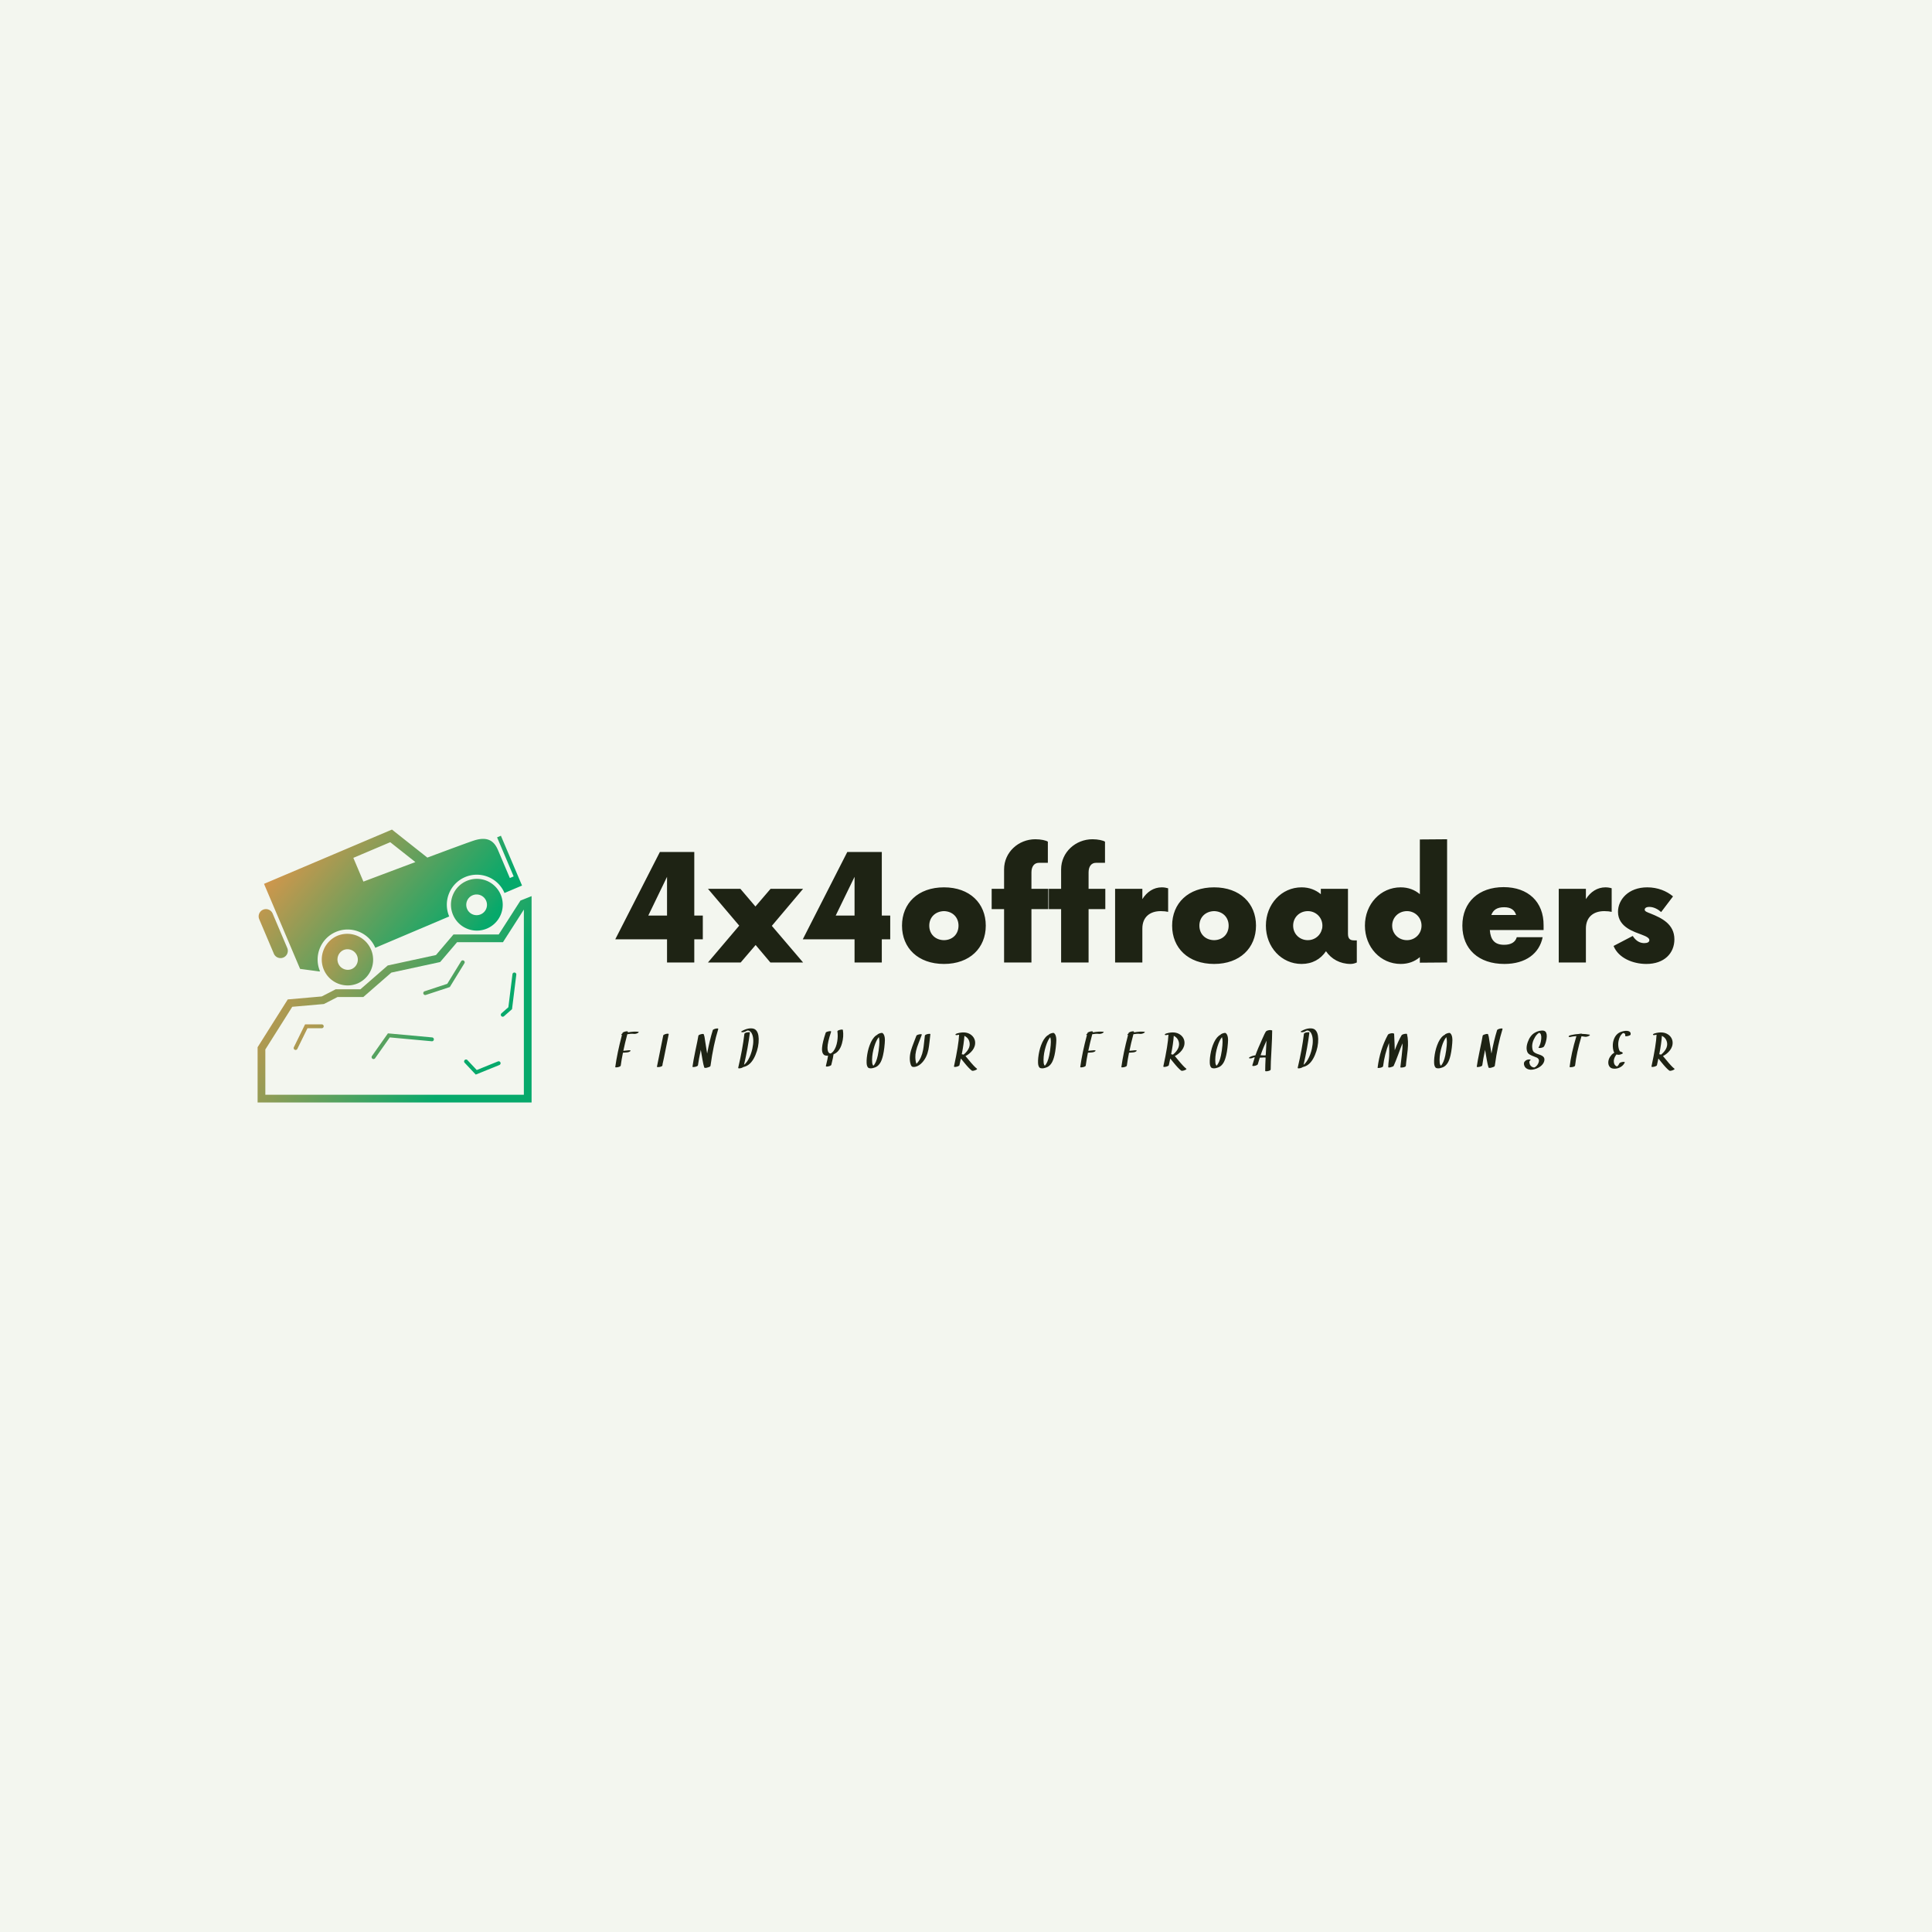 <svg data-v-fde0c5aa="" xmlns="http://www.w3.org/2000/svg" viewBox="0 0 300 300" class="iconLeftSlogan"><!----><defs data-v-fde0c5aa=""><!----></defs><rect data-v-fde0c5aa="" fill="#F3F6EF" x="0" y="0" width="300px" height="300px" class="logo-background-square"></rect><defs data-v-fde0c5aa=""><!----></defs><g data-v-fde0c5aa="" id="6176b0e2-652f-46eb-add8-1d15cc2baa40" fill="#1E2314" transform="matrix(1.634,0,0,1.634,95.341,128.864)"><path d="M8.44 8.14L7.63 8.14L7.63 2.10L4.36 2.10L0.12 10.40L5.04 10.40L5.04 12.60L7.63 12.60L7.63 10.40L8.44 10.40ZM3.26 8.14L5.04 4.46L5.04 8.14ZM17.97 5.60L14.88 5.60L13.44 7.28L12.01 5.60L8.93 5.60L11.90 9.10L8.93 12.60L12.04 12.60L13.46 10.94L14.86 12.60L17.97 12.60L15.00 9.12ZM26.25 8.14L25.45 8.14L25.45 2.10L22.17 2.10L17.94 10.40L22.86 10.40L22.86 12.60L25.45 12.60L25.45 10.40L26.25 10.40ZM21.07 8.14L22.86 4.46L22.86 8.14ZM31.36 12.74C33.81 12.74 35.33 11.22 35.33 9.10C35.33 6.98 33.81 5.46 31.36 5.46C28.89 5.46 27.37 6.98 27.37 9.10C27.37 11.22 28.89 12.74 31.36 12.74ZM31.36 10.48C30.54 10.47 29.96 9.91 29.96 9.10C29.96 8.30 30.54 7.74 31.36 7.72C32.17 7.74 32.74 8.30 32.74 9.10C32.74 9.91 32.17 10.47 31.36 10.48ZM41.27 5.60L39.67 5.60L39.67 4.04C39.67 3.48 39.94 3.13 40.37 3.13L41.23 3.13L41.23 1.12C41.06 1.00 40.57 0.89 40.04 0.89C38.43 0.89 37.07 2.13 37.07 3.75L37.07 5.60L35.89 5.60L35.89 7.53L37.07 7.53L37.07 12.60L39.67 12.60L39.67 7.53L41.27 7.53ZM46.69 5.60L45.10 5.60L45.10 4.04C45.10 3.48 45.36 3.13 45.80 3.13L46.66 3.13L46.66 1.12C46.48 1.00 45.99 0.89 45.47 0.89C43.86 0.89 42.49 2.13 42.49 3.75L42.49 5.60L41.32 5.60L41.32 7.53L42.49 7.53L42.49 12.60L45.10 12.60L45.10 7.53L46.69 7.53ZM52.06 5.46C51.29 5.46 50.65 5.88 50.21 6.58L50.21 5.60L47.62 5.60L47.62 12.60L50.21 12.60L50.21 9.38C50.21 8.28 50.93 7.72 51.96 7.72C52.24 7.72 52.48 7.75 52.66 7.79L52.66 5.55C52.50 5.50 52.27 5.46 52.06 5.46ZM57.03 12.74C59.48 12.74 61.01 11.22 61.01 9.10C61.01 6.98 59.48 5.46 57.03 5.46C54.56 5.46 53.04 6.98 53.04 9.10C53.04 11.22 54.56 12.74 57.03 12.74ZM57.03 10.48C56.21 10.47 55.63 9.91 55.63 9.10C55.63 8.30 56.21 7.74 57.03 7.72C57.84 7.74 58.41 8.30 58.41 9.10C58.41 9.91 57.84 10.47 57.03 10.48ZM70.35 10.50C70.07 10.50 69.75 10.45 69.75 9.89L69.75 5.60L67.17 5.60L67.17 6.11C66.69 5.71 66.08 5.46 65.34 5.46C63.44 5.46 61.95 7.05 61.95 9.10C61.95 11.15 63.44 12.74 65.34 12.74C66.36 12.74 67.15 12.29 67.66 11.53C68.16 12.27 69.00 12.74 70 12.74C70.23 12.74 70.44 12.67 70.59 12.60L70.59 10.50ZM65.94 10.48C65.15 10.48 64.54 9.89 64.54 9.10C64.54 8.31 65.15 7.72 65.94 7.72C66.69 7.72 67.32 8.31 67.32 9.10C67.32 9.22 67.31 9.35 67.27 9.45L67.20 9.66C66.99 10.15 66.50 10.48 65.94 10.48ZM76.58 0.91L76.58 6.11C76.11 5.71 75.50 5.46 74.76 5.46C72.85 5.46 71.36 7.05 71.36 9.10C71.36 11.15 72.85 12.74 74.76 12.74C75.50 12.74 76.11 12.50 76.58 12.09L76.58 12.62L79.17 12.60L79.17 0.89ZM75.36 10.48C74.57 10.48 73.95 9.89 73.95 9.10C73.95 8.31 74.57 7.72 75.36 7.72C76.11 7.72 76.74 8.31 76.74 9.10C76.74 9.89 76.11 10.48 75.36 10.48ZM84.54 5.44C82.20 5.44 80.62 6.84 80.62 9.10C80.62 11.34 82.18 12.74 84.61 12.74C86.66 12.74 87.94 11.73 88.25 10.20L85.79 10.20C85.66 10.66 85.26 10.92 84.59 10.92C83.67 10.92 83.30 10.43 83.23 9.52L88.34 9.52L88.34 9.08C88.36 6.84 86.87 5.44 84.54 5.44ZM84.59 7.35C85.23 7.35 85.58 7.61 85.73 8.09L83.37 8.09C83.55 7.61 83.91 7.35 84.59 7.35ZM94.22 5.46C93.45 5.46 92.80 5.88 92.36 6.58L92.36 5.60L89.78 5.60L89.78 12.60L92.36 12.60L92.36 9.38C92.36 8.28 93.08 7.72 94.11 7.72C94.39 7.72 94.64 7.75 94.81 7.79L94.81 5.55C94.66 5.50 94.43 5.46 94.22 5.46ZM98.11 12.74C99.80 12.74 100.77 11.73 100.77 10.40C100.77 8.94 99.54 8.37 98.53 7.96C98.14 7.81 97.95 7.74 97.95 7.58C97.95 7.46 98.05 7.32 98.39 7.32C98.84 7.32 99.26 7.58 99.51 7.81L100.64 6.32C100.03 5.81 99.19 5.46 98.19 5.46C96.41 5.46 95.41 6.62 95.41 7.79C95.41 9.28 97.04 9.71 97.67 9.96C98.25 10.17 98.39 10.33 98.39 10.48C98.39 10.66 98.21 10.76 97.91 10.76C97.65 10.76 97.20 10.69 96.81 10.08L94.99 11.03C95.45 12.18 96.83 12.74 98.11 12.74Z"></path></g><defs data-v-fde0c5aa=""><linearGradient data-v-fde0c5aa="" gradientTransform="rotate(25)" id="6b503a57-d276-4c13-b5f4-2d147befeed3" x1="0%" y1="0%" x2="100%" y2="0%"><stop data-v-fde0c5aa="" offset="0%" stop-color="#FD9245" stop-opacity="1"></stop><stop data-v-fde0c5aa="" offset="100%" stop-color="#06A96B" stop-opacity="1"></stop></linearGradient></defs><g data-v-fde0c5aa="" id="78b2d991-69a1-4508-a02d-4af1a7bb7a0f" stroke="none" fill="url(#6b503a57-d276-4c13-b5f4-2d147befeed3)" transform="matrix(0.473,0,0,0.473,36.816,126.382)"><path d="M27.042 51.733l.177-.075c-2.122-5.003.22-10.801 5.226-12.922 5.002-2.124 10.801.221 12.922 5.224l1.198-.508 23.07-9.786c-2.123-5.003.221-10.801 5.227-12.924 5.002-2.121 10.801.223 12.922 5.227l4.508-1.914 1.102-.467.15-.063-6.939-16.353-1.252.532 5.439 12.819-1.252.531c-1.096-2.58-3.092-7.287-3.885-9.156-1.117-2.635-3.029-4.701-7.848-3.174-1.455.461-7.555 2.711-15.348 5.621L50.836 5.146l-17.392 7.377L8.837 22.961l11.842 27.917 6.363.855zM50.277 9.291l8.248 6.526c-5.438 2.035-11.4 4.278-17.057 6.41l-3.307-7.797 12.116-5.139zM12.039 45.824a2.392 2.392 0 1 0 4.403-1.867L11.67 32.712a2.39 2.39 0 1 0-4.401 1.868l4.77 11.244z"></path><path d="M32.975 39.986a8.499 8.499 0 0 0-4.504 11.143c1.832 4.321 6.82 6.336 11.141 4.505a8.5 8.5 0 0 0-6.637-15.648zm4.646 10.953a3.4 3.4 0 0 1-2.655-6.259 3.4 3.4 0 0 1 2.655 6.259zM75.391 21.994c-4.32 1.834-6.338 6.821-4.504 11.141a8.497 8.497 0 1 0 15.645-6.636 8.498 8.498 0 0 0-11.141-4.505zm4.646 10.952a3.4 3.4 0 1 1-2.655-6.258 3.4 3.4 0 0 1 2.655 6.258z"></path><path d="M93.031 28.439l-7.146 11.146H71.031l-5.744 6.748-15.835 3.427-8.968 7.819h-8.127l-4.563 2.348-11.163.979-9.899 15.695v18.134h89.945V26.996l-3.646 1.443zm1.108 63.756H9.271V77.334l8.836-14.008 9.909-.87.496-.045.443-.229 4.017-2.065H41.436l.717-.624 8.476-7.391 15.194-3.286.84-.184.559-.652 4.982-5.855h15.071l.748-1.168 6.117-9.543v60.781z"></path><path d="M27.794 69.092h-5.479l-3.677 7.491a.634.634 0 0 0 1.139.559l3.329-6.78h4.688a.635.635 0 1 0 0-1.27zM74.414 48.171a.632.632 0 0 0-.873.208l-4.549 7.4-7.432 2.447a.638.638 0 0 0-.406.803.641.641 0 0 0 .804.405l7.871-2.593 4.793-7.797a.633.633 0 0 0-.208-.873zM64.021 73.375l-14.505-1.331-5.242 7.437a.632.632 0 0 0 .154.883c.11.08.238.117.364.117a.64.64 0 0 0 .52-.269l4.819-6.837 13.775 1.265a.63.63 0 0 0 .689-.572.637.637 0 0 0-.574-.693zM85.627 81.259l-6.951 2.821-3.055-3.251a.633.633 0 1 0-.923.868l3.648 3.885 7.758-3.146a.638.638 0 0 0 .348-.829.633.633 0 0 0-.825-.348zM86.732 66.365a.633.633 0 0 0 .895.054L90.26 64.1l1.398-11.312a.63.63 0 0 0-.551-.707.627.627 0 0 0-.709.551l-1.34 10.836-2.27 2a.64.64 0 0 0-.056.897z"></path></g><defs data-v-fde0c5aa=""><!----></defs><g data-v-fde0c5aa="" id="0dcc8419-f0e5-4ba7-a848-7a6525e0d98f" fill="#1E2314" transform="matrix(0.583,0,0,0.583,95.968,159.287)"><path d="M5.38 1.59L5.38 1.59Q4.28 1.45 2.60 1.75L2.60 1.75L2.60 1.75Q2.60 1.74 2.61 1.70L2.61 1.70L2.61 1.70Q2.63 1.66 2.63 1.64L2.63 1.64L2.63 1.64Q2.69 1.39 2.04 1.50L2.04 1.50L2.04 1.50Q1.74 1.56 1.49 1.67L1.49 1.67L1.49 1.67Q1.22 1.80 1.19 1.90L1.19 1.90L1.19 1.90Q1.20 1.88 1.14 2.08L1.14 2.08L1.14 2.08Q0.95 2.18 0.89 2.30L0.89 2.30L0.89 2.30Q0.82 2.43 1.04 2.45L1.04 2.45L1.04 2.45Q-0.23 7.25-0.74 10.98L-0.74 10.98L-0.74 10.98Q-0.75 11.10-0.37 11.07L-0.37 11.07L-0.37 11.07Q-0.12 11.05 0.05 11.00L0.05 11.00L0.05 11.00Q0.69 10.83 0.72 10.59L0.72 10.59L0.72 10.59Q0.94 8.95 1.31 7.16L1.31 7.16L1.31 7.16Q1.24 7.17 2.30 7.09L2.30 7.09L2.30 7.09Q2.94 7.05 3.27 6.75L3.27 6.75L3.27 6.75Q3.43 6.60 3.24 6.54L3.24 6.54L3.24 6.54Q3.11 6.50 2.93 6.51L2.93 6.51L2.93 6.51Q1.80 6.60 1.41 6.66L1.41 6.66L1.41 6.66Q1.83 4.65 2.47 2.24L2.47 2.24L2.47 2.24Q3.49 2.06 4.18 2.15L4.18 2.15L4.18 2.15Q4.66 2.21 5.20 1.96L5.20 1.96L5.20 1.96Q5.34 1.89 5.45 1.78L5.45 1.78L5.45 1.78Q5.60 1.62 5.38 1.59L5.38 1.59ZM12.05 2.53L12.05 2.53Q11.81 3.62 11.19 6.79L11.19 6.79L11.19 6.79Q10.95 8.03 10.76 8.93L10.76 8.93L10.76 8.93Q10.37 10.78 10.36 10.91L10.36 10.91L10.36 10.91Q10.36 10.99 10.59 11.00L10.59 11.00L10.59 11.00Q10.81 11.01 11.09 10.96L11.09 10.96L11.09 10.96Q11.82 10.81 11.83 10.52L11.83 10.52L11.83 10.52Q11.83 10.23 11.99 9.62L11.99 9.62L11.99 9.62Q12.07 9.32 12.22 8.57L12.22 8.57L12.22 8.57Q12.39 7.77 12.65 6.44L12.65 6.44L12.65 6.44Q13.25 3.36 13.49 2.27L13.49 2.27L13.49 2.27Q13.55 2.02 12.91 2.13L12.91 2.13L12.91 2.13Q12.61 2.19 12.35 2.31L12.35 2.31L12.35 2.31Q12.07 2.44 12.05 2.53L12.05 2.53ZM26.11 0.74L26.11 0.74Q25.80 0.79 25.55 0.91L25.55 0.91L25.55 0.91Q25.27 1.04 25.25 1.13L25.25 1.13L25.25 1.13Q24.36 3.96 23.74 7.39L23.74 7.39L23.74 7.39Q23.66 6.88 23.54 6.21L23.54 6.21L23.54 6.21Q23.25 4.44 23.20 4.05L23.20 4.05L23.20 4.05Q23.05 2.77 22.86 2.37L22.86 2.37L22.86 2.37Q22.86 2.37 22.85 2.35L22.85 2.35L22.85 2.34L22.85 2.34Q22.85 2.34 22.85 2.33L22.85 2.33L22.85 2.33Q22.89 2.08 22.26 2.20L22.26 2.20L22.26 2.20Q21.96 2.26 21.71 2.37L21.71 2.37L21.71 2.37Q21.42 2.51 21.41 2.60L21.41 2.60L21.41 2.60Q21.23 3.71 20.58 6.73L20.58 6.73L20.58 6.73Q20.04 9.34 19.83 10.89L19.83 10.89L19.83 10.89Q19.82 11.01 20.20 10.98L20.20 10.98L20.20 10.98Q20.45 10.96 20.62 10.91L20.62 10.91L20.62 10.91Q21.27 10.74 21.29 10.50L21.29 10.50L21.29 10.50Q21.49 8.97 22.05 6.38L22.05 6.38L22.05 6.38Q22.07 6.54 22.08 6.61L22.08 6.61L22.08 6.61Q22.30 7.90 22.48 8.95L22.48 8.95L22.48 8.95Q22.74 10.45 22.96 11.09L22.96 11.09L22.96 11.09Q23.02 11.24 23.36 11.21L23.36 11.21L23.36 11.21Q23.67 11.18 24.01 11.05L24.01 11.05L24.01 11.05Q24.60 10.89 24.63 10.65L24.63 10.65L24.63 10.65Q25.40 5.00 26.69 0.87L26.69 0.87L26.69 0.87Q26.77 0.62 26.11 0.74L26.11 0.74ZM37.47 3.48L37.47 3.48Q37.43 1.70 36.58 1.01L36.58 1.01L36.58 1.01Q36.11 0.64 35.22 0.68L35.22 0.68L35.22 0.68Q34.22 0.72 32.97 1.40L32.97 1.40L32.97 1.40Q32.79 1.50 32.82 1.60L32.82 1.60L32.82 1.60Q32.85 1.70 33.05 1.71L33.05 1.71L33.05 1.71Q33.55 1.72 34.08 1.44L34.08 1.44L34.08 1.44Q34.10 1.43 34.12 1.42L34.12 1.42L34.12 1.42Q34.16 1.39 34.24 1.35L34.24 1.35L34.24 1.35Q34.28 1.34 34.36 1.31L34.36 1.31L34.36 1.31Q34.38 1.29 34.49 1.26L34.49 1.26L34.50 1.26L34.50 1.26Q34.51 1.25 34.51 1.26L34.51 1.26L34.51 1.26Q34.51 1.25 34.54 1.25L34.54 1.25L34.54 1.25Q34.57 1.25 34.61 1.26L34.61 1.26L34.61 1.26Q34.62 1.26 34.64 1.26L34.64 1.26L34.64 1.26Q34.69 1.26 34.69 1.26L34.69 1.26L34.69 1.26Q34.77 1.28 34.87 1.31L34.87 1.31L34.87 1.31Q34.88 1.31 34.88 1.31L34.88 1.31L34.88 1.31Q34.88 1.31 34.88 1.31L34.88 1.31L34.88 1.31Q34.91 1.33 34.96 1.35L34.96 1.35L34.96 1.35Q35.01 1.37 35.10 1.43L35.10 1.43L35.10 1.43Q35.23 1.51 35.36 1.65L35.36 1.65L35.36 1.65Q35.55 1.85 35.71 2.23L35.71 2.23L35.71 2.23Q36.31 3.66 35.77 6.11L35.77 6.11L35.77 6.11Q35.42 7.70 34.71 8.97L34.71 8.97L34.71 8.97Q34.36 9.60 33.95 10.03L33.95 10.03L33.95 10.03Q33.78 10.22 33.56 10.39L33.56 10.39L33.56 10.39Q34.65 5.68 35.12 1.78L35.12 1.78L35.12 1.78Q35.12 1.71 34.90 1.70L34.90 1.70L34.90 1.70Q34.69 1.69 34.41 1.74L34.41 1.74L34.41 1.74Q33.69 1.87 33.65 2.17L33.65 2.17L33.65 2.17Q33.18 6.19 32.01 11.16L32.01 11.16L32.01 11.16Q31.94 11.42 32.59 11.30L32.59 11.30L32.59 11.30Q32.89 11.25 33.14 11.12L33.14 11.12L33.14 11.12Q33.34 11.03 33.40 10.97L33.40 10.97L33.40 10.97Q33.67 10.93 34.05 10.77L34.05 10.77L34.05 10.77Q35.62 10.12 36.60 7.78L36.60 7.78L36.60 7.78Q37.51 5.63 37.47 3.48L37.47 3.48ZM59.89 1.12L59.89 1.12Q59.86 0.90 59.12 1.07L59.12 1.07L59.12 1.07Q58.39 1.25 58.43 1.51L58.43 1.51L58.43 1.51Q58.61 2.73 58.39 4.12L58.39 4.12L58.39 4.12Q58.12 5.76 57.37 6.75L57.37 6.75L57.37 6.75Q57.22 6.95 56.96 7.16L56.96 7.16L56.96 7.16Q56.90 7.23 56.79 7.29L56.79 7.29L56.79 7.29Q56.79 7.29 56.71 7.34L56.71 7.34L56.70 7.34L56.70 7.34Q56.70 7.34 56.70 7.34L56.70 7.34L56.70 7.34Q56.63 7.36 56.56 7.38L56.56 7.38L56.55 7.37L56.55 7.37Q56.55 7.37 56.54 7.37L56.54 7.37L56.54 7.37Q56.51 7.36 56.44 7.35L56.44 7.35L56.44 7.35Q56.43 7.35 56.40 7.33L56.40 7.33L56.40 7.33Q56.40 7.33 56.38 7.33L56.38 7.33L56.38 7.33Q55.78 7.06 55.79 5.83L55.79 5.83L55.79 5.83Q55.79 4.47 56.75 1.59L56.75 1.59L56.75 1.59Q56.83 1.34 56.16 1.46L56.16 1.46L56.16 1.46Q55.39 1.60 55.31 1.85L55.31 1.85L55.31 1.85Q54.44 4.44 54.34 5.87L54.34 5.87L54.34 5.87Q54.24 7.12 54.76 7.65L54.76 7.65L54.76 7.65Q55.03 7.94 55.64 7.96L55.64 7.96L55.64 7.96Q55.78 7.97 55.94 7.96L55.94 7.96L55.94 7.96Q55.88 8.59 55.36 10.68L55.36 10.68L55.36 10.68Q55.30 10.94 55.94 10.82L55.94 10.82L55.94 10.82Q56.25 10.77 56.50 10.65L56.50 10.65L56.50 10.65Q56.78 10.52 56.80 10.42L56.80 10.42L56.80 10.42Q57.34 8.28 57.40 7.59L57.40 7.59L57.40 7.59Q57.44 7.57 57.45 7.57L57.45 7.57L57.45 7.57Q59.04 6.90 59.65 4.67L59.65 4.67L59.65 4.67Q60.16 2.84 59.89 1.12L59.89 1.12ZM69.57 5.20L69.57 5.20Q69.45 6.64 69.18 7.92L69.18 7.92L69.18 7.92Q68.77 9.88 68.00 10.64L68.00 10.64L68.00 10.64Q67.91 10.55 67.83 10.38L67.83 10.38L67.83 10.38Q67.65 9.97 67.66 9.03L67.66 9.03L67.66 9.03Q67.69 7.34 68.26 5.48L68.26 5.48L68.26 5.48Q68.76 3.85 69.46 3.01L69.46 3.01L69.46 3.01Q69.54 3.25 69.58 3.62L69.58 3.62L69.58 3.62Q69.65 4.21 69.57 5.20L69.57 5.20ZM70.50 1.96L70.50 1.96Q70.29 1.79 69.56 2.05L69.56 2.05L69.56 2.05Q69.06 2.24 69.08 2.39L69.08 2.39L69.08 2.39Q68.82 2.48 68.65 2.63L68.65 2.63L68.65 2.63Q67.66 3.40 67.00 5.22L67.00 5.22L67.00 5.22Q66.45 6.70 66.26 8.50L66.26 8.50L66.26 8.50Q66.18 9.28 66.21 9.92L66.21 9.92L66.21 9.92Q66.25 10.77 66.61 11.13L66.61 11.13L66.61 11.13Q66.79 11.31 67.22 11.33L67.22 11.33L67.22 11.33Q67.76 11.36 68.59 11.02L68.59 11.02L68.59 11.02Q69.28 10.74 69.79 9.94L69.79 9.94L69.79 9.94Q70.27 9.21 70.58 7.85L70.58 7.85L70.58 7.85Q70.79 6.94 70.92 5.84L70.92 5.84L70.92 5.84Q71.08 4.44 71.08 3.78L71.08 3.78L71.08 3.78Q71.07 2.45 70.50 1.96L70.50 1.96ZM82.39 2.21L82.39 2.21Q81.76 2.38 81.72 2.63L81.72 2.63L81.72 2.63Q81.67 3.01 81.51 4.51L81.51 4.51L81.51 4.51Q81.39 5.69 81.25 6.41L81.25 6.41L81.25 6.41Q80.85 8.57 79.75 9.83L79.75 9.83L79.75 9.83Q79.60 10.00 79.49 10.12L79.49 10.12L79.49 10.12Q79.23 9.61 79.19 8.40L79.19 8.40L79.19 8.40Q79.13 6.90 80.06 4.58L80.06 4.58L80.06 4.58Q80.74 2.88 80.90 2.40L80.90 2.40L80.90 2.40Q80.99 2.15 80.32 2.26L80.32 2.26L80.32 2.26Q79.55 2.41 79.46 2.66L79.46 2.66L79.46 2.66Q79.30 3.12 78.74 4.53L78.74 4.53L78.74 4.53Q78.28 5.71 78.07 6.43L78.07 6.43L78.07 6.43Q77.40 8.66 77.97 10.36L77.97 10.36L77.97 10.36Q78.07 10.68 78.27 10.83L78.27 10.83L78.27 10.83Q78.50 11.03 79.15 10.92L79.15 10.92L79.15 10.92Q80.16 10.73 81.07 9.71L81.07 9.71L81.07 9.71Q82.24 8.41 82.67 6.34L82.67 6.34L82.67 6.34Q82.82 5.55 82.96 4.29L82.96 4.29L82.96 4.29Q83.14 2.58 83.19 2.24L83.19 2.24L83.19 2.24Q83.20 2.11 82.82 2.14L82.82 2.14L82.82 2.14Q82.56 2.16 82.39 2.21L82.39 2.21ZM93.63 5.31L93.63 5.31Q93.47 6.24 92.58 7.18L92.58 7.18L92.58 7.18Q92.39 7.38 92.15 7.58L92.15 7.58L92.15 7.58Q92.09 7.63 92.03 7.68L92.03 7.68L92.03 7.68Q91.81 7.59 91.55 7.58L91.55 7.58L91.55 7.58Q92.11 4.74 92.26 2.66L92.26 2.66L92.26 2.66Q92.52 2.80 92.76 2.99L92.76 2.99L92.76 2.99Q93.28 3.39 93.51 4.03L93.51 4.03L93.51 4.03Q93.73 4.65 93.63 5.31L93.63 5.31ZM90.65 2.40L90.65 2.40Q90.65 2.40 90.67 2.39L90.67 2.39L90.67 2.39Q90.66 2.40 90.65 2.40L90.65 2.40ZM95.59 11.42L95.59 11.42Q94.86 10.88 93.32 8.99L93.32 8.99L93.32 8.99Q92.65 8.17 92.54 8.05L92.54 8.05L92.54 8.05Q93.00 7.84 93.43 7.50L93.43 7.50L93.43 7.50Q94.63 6.56 94.99 5.41L94.99 5.41L94.99 5.41Q95.23 4.60 95.03 3.84L95.03 3.84L95.03 3.84Q94.81 3.07 94.19 2.53L94.19 2.53L94.19 2.53Q92.95 1.46 90.88 1.88L90.88 1.88L90.88 1.88Q90.75 1.91 90.55 1.96L90.55 1.96L90.55 1.96Q89.81 2.14 89.87 2.37L89.87 2.37L89.87 2.37Q89.93 2.58 90.64 2.40L90.64 2.40L90.64 2.40Q90.71 2.39 90.76 2.38L90.76 2.38L90.76 2.38Q90.80 2.37 90.84 2.37L90.84 2.37L90.84 2.37Q90.72 5.11 89.48 10.79L89.48 10.79L89.48 10.79Q89.43 11.04 90.06 10.92L90.06 10.92L90.06 10.92Q90.37 10.87 90.62 10.75L90.62 10.75L90.62 10.75Q90.90 10.62 90.92 10.53L90.92 10.53L90.92 10.53Q91.22 9.17 91.31 8.72L91.31 8.72L91.31 8.72Q91.32 8.72 91.32 8.72L91.32 8.72L91.32 8.72Q91.33 8.72 91.33 8.72L91.33 8.72L91.33 8.72Q91.44 8.85 92.12 9.70L92.12 9.70L92.12 9.70Q93.44 11.34 94.21 11.92L94.21 11.92L94.21 11.92Q94.43 12.09 95.15 11.83L95.15 11.83L95.15 11.83Q95.33 11.76 95.48 11.67L95.48 11.67L95.48 11.67Q95.72 11.52 95.59 11.42L95.59 11.42ZM115.23 5.20L115.23 5.20Q115.11 6.64 114.84 7.92L114.84 7.92L114.84 7.92Q114.43 9.88 113.66 10.64L113.66 10.64L113.66 10.64Q113.57 10.55 113.50 10.38L113.50 10.38L113.50 10.38Q113.31 9.97 113.33 9.03L113.33 9.03L113.33 9.03Q113.35 7.34 113.93 5.48L113.93 5.48L113.93 5.48Q114.43 3.85 115.12 3.01L115.12 3.01L115.12 3.01Q115.20 3.25 115.25 3.62L115.25 3.62L115.25 3.62Q115.32 4.21 115.23 5.20L115.23 5.20ZM116.16 1.96L116.16 1.96Q115.96 1.79 115.22 2.05L115.22 2.05L115.22 2.05Q114.72 2.24 114.74 2.39L114.74 2.39L114.74 2.39Q114.49 2.48 114.31 2.63L114.31 2.63L114.31 2.63Q113.33 3.40 112.66 5.22L112.66 5.22L112.66 5.22Q112.12 6.70 111.92 8.50L111.92 8.50L111.92 8.50Q111.84 9.28 111.87 9.92L111.87 9.92L111.87 9.92Q111.91 10.77 112.27 11.13L112.27 11.13L112.27 11.13Q112.46 11.31 112.89 11.33L112.89 11.33L112.89 11.33Q113.43 11.36 114.26 11.02L114.26 11.02L114.26 11.02Q114.94 10.74 115.46 9.94L115.46 9.94L115.46 9.94Q115.93 9.21 116.25 7.85L116.25 7.85L116.25 7.85Q116.46 6.94 116.58 5.84L116.58 5.84L116.58 5.84Q116.74 4.44 116.74 3.78L116.74 3.78L116.74 3.78Q116.73 2.45 116.16 1.96L116.16 1.96ZM129.23 1.59L129.23 1.59Q128.13 1.45 126.44 1.75L126.44 1.75L126.44 1.75Q126.45 1.74 126.46 1.70L126.46 1.70L126.46 1.70Q126.47 1.66 126.47 1.64L126.47 1.64L126.47 1.64Q126.54 1.39 125.89 1.50L125.89 1.50L125.89 1.50Q125.59 1.56 125.34 1.67L125.34 1.67L125.34 1.67Q125.06 1.80 125.04 1.90L125.04 1.90L125.04 1.90Q125.04 1.88 124.99 2.08L124.99 2.08L124.99 2.08Q124.80 2.18 124.74 2.30L124.74 2.30L124.74 2.30Q124.67 2.43 124.89 2.45L124.89 2.45L124.89 2.45Q123.61 7.25 123.11 10.98L123.11 10.98L123.11 10.98Q123.09 11.10 123.48 11.07L123.48 11.07L123.48 11.07Q123.73 11.05 123.90 11.00L123.90 11.00L123.90 11.00Q124.54 10.83 124.57 10.59L124.57 10.59L124.57 10.59Q124.79 8.95 125.15 7.16L125.15 7.16L125.15 7.16Q125.08 7.17 126.14 7.09L126.14 7.09L126.14 7.09Q126.79 7.05 127.12 6.75L127.12 6.75L127.12 6.75Q127.28 6.60 127.09 6.54L127.09 6.54L127.09 6.54Q126.96 6.50 126.78 6.51L126.78 6.51L126.78 6.51Q125.65 6.60 125.25 6.66L125.25 6.66L125.25 6.66Q125.67 4.65 126.31 2.24L126.31 2.24L126.31 2.24Q127.33 2.06 128.02 2.15L128.02 2.15L128.02 2.15Q128.50 2.21 129.04 1.96L129.04 1.96L129.04 1.96Q129.19 1.89 129.29 1.78L129.29 1.78L129.29 1.78Q129.45 1.62 129.23 1.59L129.23 1.59ZM140.18 1.59L140.18 1.59Q139.08 1.45 137.40 1.75L137.40 1.75L137.40 1.75Q137.40 1.74 137.41 1.70L137.41 1.70L137.41 1.70Q137.42 1.66 137.42 1.64L137.42 1.64L137.42 1.64Q137.49 1.39 136.84 1.50L136.84 1.50L136.84 1.50Q136.54 1.56 136.29 1.67L136.29 1.67L136.29 1.67Q136.01 1.80 135.99 1.90L135.99 1.90L135.99 1.90Q135.99 1.88 135.94 2.08L135.94 2.08L135.94 2.08Q135.75 2.18 135.69 2.30L135.69 2.30L135.69 2.30Q135.62 2.43 135.84 2.45L135.84 2.45L135.84 2.45Q134.57 7.25 134.06 10.98L134.06 10.98L134.06 10.98Q134.05 11.10 134.43 11.07L134.43 11.07L134.43 11.07Q134.68 11.05 134.85 11.00L134.85 11.00L134.85 11.00Q135.49 10.83 135.52 10.59L135.52 10.59L135.52 10.59Q135.74 8.95 136.10 7.16L136.10 7.16L136.10 7.16Q136.04 7.17 137.09 7.09L137.09 7.09L137.09 7.09Q137.74 7.05 138.07 6.75L138.07 6.75L138.07 6.75Q138.23 6.60 138.04 6.54L138.04 6.54L138.04 6.54Q137.91 6.50 137.73 6.51L137.73 6.51L137.73 6.51Q136.60 6.60 136.21 6.66L136.21 6.66L136.21 6.66Q136.62 4.65 137.27 2.24L137.27 2.24L137.27 2.24Q138.28 2.06 138.97 2.15L138.97 2.15L138.97 2.15Q139.45 2.21 139.99 1.96L139.99 1.96L139.99 1.96Q140.14 1.89 140.25 1.78L140.25 1.78L140.25 1.78Q140.40 1.62 140.18 1.59L140.18 1.59ZM149.39 5.31L149.39 5.31Q149.24 6.24 148.34 7.18L148.34 7.18L148.34 7.18Q148.15 7.38 147.91 7.58L147.91 7.58L147.91 7.58Q147.85 7.63 147.79 7.68L147.79 7.68L147.79 7.68Q147.57 7.59 147.31 7.58L147.31 7.58L147.31 7.58Q147.88 4.74 148.02 2.66L148.02 2.66L148.02 2.66Q148.29 2.80 148.52 2.99L148.52 2.99L148.52 2.99Q149.04 3.39 149.27 4.03L149.27 4.03L149.27 4.03Q149.50 4.65 149.39 5.31L149.39 5.31ZM146.41 2.40L146.41 2.40Q146.41 2.40 146.43 2.39L146.43 2.39L146.43 2.39Q146.42 2.40 146.41 2.40L146.41 2.40ZM151.35 11.42L151.35 11.42Q150.62 10.88 149.08 8.99L149.08 8.99L149.08 8.99Q148.42 8.17 148.30 8.05L148.30 8.05L148.30 8.05Q148.76 7.84 149.19 7.50L149.19 7.50L149.19 7.50Q150.39 6.56 150.75 5.41L150.75 5.41L150.75 5.41Q150.99 4.60 150.79 3.84L150.79 3.84L150.79 3.84Q150.58 3.07 149.95 2.53L149.95 2.53L149.95 2.53Q148.71 1.46 146.64 1.88L146.64 1.88L146.64 1.88Q146.51 1.91 146.31 1.96L146.31 1.96L146.31 1.96Q145.57 2.14 145.63 2.37L145.63 2.37L145.63 2.37Q145.69 2.58 146.41 2.40L146.41 2.40L146.41 2.40Q146.47 2.39 146.52 2.38L146.52 2.38L146.52 2.38Q146.56 2.37 146.60 2.37L146.60 2.37L146.60 2.37Q146.48 5.11 145.24 10.79L145.24 10.79L145.24 10.79Q145.19 11.04 145.82 10.92L145.82 10.92L145.82 10.92Q146.13 10.87 146.38 10.75L146.38 10.75L146.38 10.75Q146.67 10.62 146.69 10.53L146.69 10.53L146.69 10.53Q146.98 9.17 147.08 8.72L147.08 8.72L147.08 8.72Q147.08 8.72 147.08 8.72L147.08 8.72L147.08 8.72Q147.09 8.72 147.09 8.72L147.09 8.72L147.09 8.72Q147.20 8.85 147.88 9.70L147.88 9.70L147.88 9.70Q149.20 11.34 149.97 11.92L149.97 11.92L149.97 11.92Q150.19 12.09 150.91 11.83L150.91 11.83L150.91 11.83Q151.09 11.76 151.24 11.67L151.24 11.67L151.24 11.67Q151.48 11.52 151.35 11.42L151.35 11.42ZM160.97 5.20L160.97 5.20Q160.85 6.64 160.58 7.92L160.58 7.92L160.58 7.92Q160.17 9.88 159.40 10.64L159.40 10.64L159.40 10.64Q159.31 10.55 159.24 10.38L159.24 10.38L159.24 10.38Q159.05 9.97 159.07 9.03L159.07 9.03L159.07 9.03Q159.09 7.34 159.67 5.48L159.67 5.48L159.67 5.48Q160.17 3.85 160.86 3.01L160.86 3.01L160.86 3.01Q160.94 3.25 160.99 3.62L160.99 3.62L160.99 3.62Q161.05 4.21 160.97 5.20L160.97 5.20ZM161.90 1.96L161.90 1.96Q161.70 1.79 160.96 2.05L160.96 2.05L160.96 2.05Q160.46 2.24 160.48 2.39L160.48 2.39L160.48 2.39Q160.23 2.48 160.05 2.63L160.05 2.63L160.05 2.63Q159.07 3.40 158.40 5.22L158.40 5.22L158.40 5.22Q157.86 6.70 157.66 8.50L157.66 8.50L157.66 8.50Q157.58 9.28 157.61 9.92L157.61 9.92L157.61 9.92Q157.65 10.77 158.01 11.13L158.01 11.13L158.01 11.13Q158.20 11.31 158.63 11.33L158.63 11.33L158.63 11.33Q159.17 11.36 160.00 11.02L160.00 11.02L160.00 11.02Q160.68 10.74 161.20 9.94L161.20 9.94L161.20 9.94Q161.67 9.21 161.98 7.85L161.98 7.85L161.98 7.85Q162.20 6.94 162.32 5.84L162.32 5.84L162.32 5.84Q162.48 4.44 162.48 3.78L162.48 3.78L162.48 3.78Q162.47 2.45 161.90 1.96L161.90 1.96ZM172.14 7.89L172.14 7.89Q172.04 7.90 171.14 7.84L171.14 7.84L171.14 7.84Q171.55 6.63 172.01 5.57L172.01 5.57L172.01 5.57Q172.17 5.18 172.72 3.95L172.72 3.95L172.72 3.95Q172.70 4.61 172.51 7.85L172.51 7.85L172.51 7.85Q172.34 7.87 172.14 7.89L172.14 7.89ZM173.95 1.18L173.95 1.18Q173.77 1.09 173.39 1.16L173.39 1.16L173.39 1.16Q172.74 1.27 172.53 1.55L172.53 1.55L172.53 1.55Q172.33 1.80 171.55 3.58L171.55 3.58L171.55 3.58Q171.42 3.90 171.06 4.70L171.06 4.70L171.06 4.70Q170.74 5.42 170.56 5.83L170.56 5.83L170.56 5.83Q170.15 6.79 169.77 7.86L169.77 7.86L169.77 7.86Q168.85 7.97 168.20 8.37L168.20 8.37L168.20 8.37Q168.02 8.48 168.05 8.58L168.05 8.58L168.05 8.58Q168.08 8.67 168.28 8.68L168.28 8.68L168.28 8.68Q168.80 8.70 169.27 8.43L169.27 8.43L169.27 8.43Q169.42 8.41 169.46 8.41L169.46 8.41L169.46 8.41Q169.52 8.41 169.59 8.41L169.59 8.41L169.59 8.41Q169.26 9.39 168.94 10.53L168.94 10.53L168.94 10.53Q168.88 10.79 169.53 10.67L169.53 10.67L169.53 10.67Q169.83 10.62 170.08 10.49L170.08 10.49L170.08 10.49Q170.36 10.37 170.39 10.27L170.39 10.27L170.39 10.27Q170.65 9.32 170.93 8.48L170.93 8.48L170.93 8.48Q171.22 8.50 171.42 8.47L171.42 8.47L171.42 8.47Q172.12 8.39 172.48 8.46L172.48 8.46L172.48 8.46Q172.37 10.55 172.37 12.02L172.37 12.02L172.37 12.02Q172.37 12.10 172.59 12.11L172.59 12.11L172.59 12.11Q172.81 12.12 173.10 12.06L173.10 12.06L173.10 12.06Q173.83 11.91 173.83 11.62L173.83 11.62L173.83 11.62Q173.83 9.90 174.04 6.45L174.04 6.45L174.04 6.45Q174.23 3.00 174.23 1.27L174.23 1.27L174.23 1.27Q174.23 1.18 173.95 1.18L173.95 1.18ZM186.49 3.48L186.49 3.48Q186.45 1.70 185.60 1.01L185.60 1.01L185.60 1.01Q185.14 0.64 184.24 0.68L184.24 0.68L184.24 0.68Q183.24 0.72 181.99 1.40L181.99 1.40L181.99 1.40Q181.81 1.50 181.84 1.60L181.84 1.60L181.84 1.60Q181.88 1.70 182.08 1.71L182.08 1.71L182.08 1.71Q182.57 1.72 183.11 1.44L183.11 1.44L183.11 1.44Q183.12 1.43 183.14 1.42L183.14 1.42L183.14 1.42Q183.18 1.39 183.26 1.35L183.26 1.35L183.26 1.35Q183.31 1.34 183.38 1.31L183.38 1.31L183.38 1.31Q183.41 1.29 183.52 1.26L183.52 1.26L183.52 1.26L183.52 1.26Q183.53 1.25 183.53 1.26L183.53 1.26L183.53 1.26Q183.54 1.25 183.56 1.25L183.56 1.25L183.56 1.25Q183.59 1.25 183.63 1.26L183.63 1.26L183.63 1.26Q183.64 1.26 183.66 1.26L183.66 1.26L183.66 1.26Q183.71 1.26 183.71 1.26L183.71 1.26L183.71 1.26Q183.79 1.28 183.89 1.31L183.89 1.31L183.89 1.31Q183.90 1.31 183.90 1.31L183.90 1.31L183.90 1.31Q183.90 1.31 183.91 1.31L183.91 1.31L183.91 1.31Q183.93 1.33 183.98 1.35L183.98 1.35L183.98 1.35Q184.04 1.37 184.12 1.43L184.12 1.43L184.12 1.43Q184.25 1.51 184.38 1.65L184.38 1.65L184.38 1.65Q184.58 1.85 184.73 2.23L184.73 2.23L184.73 2.23Q185.33 3.66 184.80 6.11L184.80 6.11L184.80 6.11Q184.45 7.70 183.74 8.97L183.74 8.97L183.74 8.97Q183.38 9.60 182.98 10.03L182.98 10.03L182.98 10.03Q182.80 10.22 182.59 10.39L182.59 10.39L182.59 10.39Q183.67 5.68 184.14 1.78L184.14 1.78L184.14 1.78Q184.15 1.71 183.93 1.70L183.93 1.70L183.93 1.70Q183.71 1.69 183.44 1.74L183.44 1.74L183.44 1.74Q182.71 1.87 182.68 2.17L182.68 2.17L182.68 2.17Q182.21 6.19 181.03 11.16L181.03 11.16L181.03 11.16Q180.97 11.42 181.61 11.30L181.61 11.30L181.61 11.30Q181.91 11.25 182.16 11.12L182.16 11.12L182.16 11.12Q182.36 11.03 182.42 10.97L182.42 10.97L182.42 10.97Q182.69 10.93 183.07 10.77L183.07 10.77L183.07 10.77Q184.64 10.12 185.62 7.78L185.62 7.78L185.62 7.78Q186.53 5.63 186.49 3.48L186.49 3.48ZM210.14 2.21L210.14 2.21Q210.10 2.05 209.54 2.15L209.54 2.15L209.54 2.15Q208.84 2.28 208.68 2.54L208.68 2.54L208.68 2.54Q207.81 4.03 206.87 6.51L206.87 6.51L206.87 6.41L206.87 6.41Q206.87 5.55 206.71 2.12L206.71 2.12L206.71 2.12Q206.70 2.03 206.47 2.02L206.47 2.02L206.47 2.02Q206.32 1.92 205.91 2.00L205.91 2.00L205.91 2.00Q205.19 2.13 205.05 2.39L205.05 2.39L205.05 2.39Q202.92 6.30 202.31 11.14L202.31 11.14L202.31 11.14Q202.30 11.27 202.68 11.23L202.68 11.23L202.68 11.23Q202.92 11.21 203.10 11.16L203.10 11.16L203.10 11.16Q203.75 10.99 203.77 10.75L203.77 10.75L203.77 10.75Q204.18 7.51 205.34 4.58L205.34 4.58L205.34 4.58Q205.40 5.81 205.41 6.71L205.41 6.71L205.41 6.71Q205.41 8.26 205.33 8.86L205.33 8.86L205.33 8.86Q205.15 10.15 205.14 10.99L205.14 10.99L205.14 10.99Q205.14 11.20 205.82 11.03L205.82 11.03L205.82 11.03Q206.50 10.86 206.59 10.66L206.59 10.66L206.59 10.66Q207.07 9.61 207.79 7.67L207.79 7.67L207.79 7.67Q208.57 5.54 208.94 4.66L208.94 4.66L208.94 4.66Q208.98 5.91 208.74 7.85L208.74 7.85L208.74 7.85Q208.41 10.57 208.37 11.04L208.37 11.04L208.37 11.04Q208.37 11.12 208.58 11.12L208.58 11.12L208.58 11.12Q208.80 11.13 209.08 11.08L209.08 11.08L209.08 11.08Q209.81 10.94 209.84 10.65L209.84 10.65L209.84 10.65Q209.89 9.88 210.07 8.54L210.07 8.54L210.07 8.54Q210.26 7.03 210.32 6.43L210.32 6.43L210.32 6.43Q210.56 3.95 210.14 2.21L210.14 2.21ZM220.72 5.20L220.72 5.20Q220.60 6.64 220.33 7.92L220.33 7.92L220.33 7.92Q219.92 9.88 219.15 10.64L219.15 10.64L219.15 10.64Q219.06 10.55 218.98 10.38L218.98 10.38L218.98 10.38Q218.80 9.97 218.81 9.03L218.81 9.03L218.81 9.03Q218.84 7.34 219.41 5.48L219.41 5.48L219.41 5.48Q219.91 3.85 220.61 3.01L220.61 3.01L220.61 3.01Q220.68 3.25 220.73 3.62L220.73 3.62L220.73 3.62Q220.80 4.21 220.72 5.20L220.72 5.20ZM221.65 1.96L221.65 1.96Q221.44 1.79 220.71 2.05L220.71 2.05L220.71 2.05Q220.21 2.24 220.23 2.39L220.23 2.39L220.23 2.39Q219.97 2.48 219.80 2.63L219.80 2.63L219.80 2.63Q218.81 3.40 218.15 5.22L218.15 5.22L218.15 5.22Q217.60 6.70 217.41 8.50L217.41 8.50L217.41 8.50Q217.33 9.28 217.36 9.92L217.36 9.92L217.36 9.92Q217.40 10.77 217.76 11.13L217.76 11.13L217.76 11.13Q217.94 11.31 218.37 11.33L218.37 11.33L218.37 11.33Q218.91 11.36 219.74 11.02L219.74 11.02L219.74 11.02Q220.42 10.74 220.94 9.94L220.94 9.94L220.94 9.94Q221.42 9.21 221.73 7.85L221.73 7.85L221.73 7.85Q221.94 6.94 222.07 5.84L222.07 5.84L222.07 5.84Q222.23 4.44 222.23 3.78L222.23 3.78L222.23 3.78Q222.22 2.45 221.65 1.96L221.65 1.96ZM235.00 0.74L235.00 0.74Q234.69 0.79 234.44 0.91L234.44 0.91L234.44 0.91Q234.17 1.04 234.14 1.13L234.14 1.13L234.14 1.13Q233.26 3.96 232.63 7.39L232.63 7.39L232.63 7.39Q232.55 6.88 232.44 6.21L232.44 6.21L232.44 6.21Q232.14 4.44 232.09 4.05L232.09 4.05L232.09 4.05Q231.94 2.77 231.75 2.37L231.75 2.37L231.75 2.37Q231.75 2.37 231.74 2.35L231.74 2.35L231.75 2.34L231.75 2.34Q231.75 2.34 231.75 2.33L231.75 2.33L231.75 2.33Q231.79 2.08 231.16 2.20L231.16 2.20L231.16 2.20Q230.86 2.26 230.60 2.37L230.60 2.37L230.60 2.37Q230.32 2.51 230.30 2.60L230.30 2.60L230.30 2.60Q230.12 3.71 229.48 6.73L229.48 6.73L229.48 6.73Q228.93 9.34 228.72 10.89L228.72 10.89L228.72 10.89Q228.71 11.01 229.09 10.98L229.09 10.98L229.09 10.98Q229.35 10.96 229.52 10.91L229.52 10.91L229.52 10.91Q230.16 10.74 230.19 10.50L230.19 10.50L230.19 10.50Q230.38 8.97 230.94 6.38L230.94 6.38L230.94 6.38Q230.97 6.54 230.97 6.61L230.97 6.61L230.97 6.61Q231.19 7.90 231.37 8.95L231.37 8.95L231.37 8.95Q231.63 10.45 231.85 11.09L231.85 11.09L231.85 11.09Q231.91 11.24 232.25 11.21L232.25 11.21L232.25 11.21Q232.57 11.18 232.90 11.05L232.90 11.05L232.90 11.05Q233.49 10.89 233.52 10.65L233.52 10.65L233.52 10.65Q234.29 5.00 235.58 0.87L235.58 0.87L235.58 0.87Q235.66 0.62 235.00 0.74L235.00 0.74ZM246.63 5.50L246.63 5.50Q247.08 4.74 247.29 3.53L247.29 3.53L247.29 3.53Q247.53 2.15 247.03 1.57L247.03 1.57L247.03 1.57Q246.74 1.22 245.99 1.27L245.99 1.27L245.99 1.27Q245.05 1.33 244.16 1.85L244.16 1.85L244.16 1.85Q242.91 2.59 242.30 4.34L242.30 4.34L242.30 4.34Q241.68 6.10 242.30 7.18L242.30 7.18L242.30 7.18Q242.59 7.68 243.97 8.17L243.97 8.17L243.97 8.17Q244.54 8.37 244.74 8.48L244.74 8.48L244.74 8.48Q245.18 8.74 245.27 9.11L245.27 9.11L245.27 9.11Q245.36 9.50 245.02 10.17L245.02 10.17L245.02 10.17Q244.84 10.51 244.56 10.76L244.56 10.76L244.56 10.76Q244.45 10.87 244.29 10.97L244.29 10.97L244.29 10.97Q244.21 11.02 244.19 11.03L244.19 11.03L244.19 11.03Q244.13 11.07 244.07 11.09L244.07 11.09L244.07 11.09Q244.17 11.05 244.04 11.10L244.04 11.10L244.04 11.10Q244.05 11.10 244.11 11.09L244.11 11.09L244.11 11.09Q244.07 11.09 244.02 11.09L244.02 11.09L244.02 11.09Q244.02 11.10 243.92 11.09L243.92 11.09L243.92 11.09Q243.87 11.09 243.72 11.05L243.72 11.05L243.72 11.05Q243.37 10.97 243.07 10.64L243.07 10.64L243.07 10.64Q242.85 10.39 242.76 9.93L242.76 9.93L242.76 9.93Q242.66 9.44 242.88 9.28L242.88 9.28L242.88 9.28Q243.08 9.13 243.06 9.06L243.06 9.06L243.06 9.06Q243.03 8.97 242.80 8.96L242.80 8.96L242.80 8.96Q242.18 8.95 241.77 9.24L241.77 9.24L241.77 9.24Q241.38 9.53 241.30 9.86L241.30 9.86L241.30 9.86Q241.22 10.20 241.38 10.62L241.38 10.62L241.38 10.62Q241.65 11.36 242.52 11.61L242.52 11.61L242.52 11.61Q243.41 11.87 244.68 11.37L244.68 11.37L244.68 11.37Q245.69 10.96 246.26 10.24L246.26 10.24L246.26 10.24Q246.63 9.76 246.72 9.24L246.72 9.24L246.72 9.24Q246.83 8.62 246.44 8.23L246.44 8.23L246.44 8.23Q246.18 7.96 245.62 7.75L245.62 7.75L245.62 7.75Q245.46 7.70 245.15 7.59L245.15 7.59L245.15 7.59Q244.86 7.50 244.73 7.44L244.73 7.44L244.73 7.44Q244.19 7.23 243.91 6.97L243.91 6.97L243.91 6.97Q243.61 6.69 243.51 5.96L243.51 5.96L243.51 5.96Q243.31 4.53 244.26 2.97L244.26 2.97L244.26 2.97Q244.68 2.29 245.18 1.95L245.18 1.95L245.18 1.95Q245.23 1.91 245.33 1.86L245.33 1.86L245.33 1.86Q245.32 1.86 245.38 1.84L245.38 1.84L245.38 1.84Q245.36 1.84 245.40 1.83L245.40 1.83L245.40 1.83Q245.38 1.84 245.42 1.83L245.42 1.83L245.42 1.83Q245.34 1.85 245.27 1.85L245.27 1.85L245.27 1.85Q245.29 1.85 245.27 1.85L245.27 1.85L245.29 1.85L245.29 1.85Q245.35 1.86 245.43 1.89L245.43 1.89L245.43 1.89Q245.44 1.89 245.54 1.96L245.54 1.96L245.54 1.96Q245.61 2.01 245.65 2.06L245.65 2.06L245.65 2.06Q245.77 2.20 245.83 2.45L245.83 2.45L245.83 2.45Q245.95 2.84 245.89 3.49L245.89 3.49L245.89 3.49Q245.77 4.81 245.19 5.76L245.19 5.76L245.19 5.76Q245.10 5.90 245.41 5.91L245.41 5.91L245.41 5.91Q245.61 5.92 245.77 5.89L245.77 5.89L245.77 5.89Q246.47 5.76 246.63 5.50L246.63 5.50ZM258.73 2.35L258.73 2.35Q257.77 2.17 256.76 2.15L256.76 2.15L256.76 2.15Q256.67 2.03 256.19 2.11L256.19 2.11L256.19 2.11Q256.09 2.13 255.98 2.16L255.98 2.16L255.98 2.16Q254.91 2.22 253.87 2.46L253.87 2.46L253.87 2.46Q253.13 2.63 253.20 2.88L253.20 2.88L253.20 2.88Q253.25 3.08 253.98 2.91L253.98 2.91L253.98 2.91Q253.98 2.91 254.00 2.90L254.00 2.90L254.00 2.90Q254.01 2.90 254.02 2.89L254.02 2.89L254.02 2.89Q254.10 2.88 254.26 2.85L254.26 2.85L254.26 2.85Q254.42 2.82 254.65 2.80L254.65 2.80L254.65 2.80Q254.93 2.76 255.26 2.75L255.26 2.75L255.26 2.75Q253.85 7.40 253.45 10.96L253.45 10.96L253.45 10.96Q253.44 11.02 253.67 11.03L253.67 11.03L253.67 11.03Q253.88 11.04 254.16 10.99L254.16 10.99L254.16 10.99Q254.88 10.86 254.91 10.56L254.91 10.56L254.91 10.56Q255.29 7.19 256.61 2.78L256.61 2.78L256.61 2.78Q257.08 2.82 257.52 2.91L257.52 2.91L257.52 2.91Q257.95 2.99 258.54 2.72L258.54 2.72L258.54 2.72Q258.70 2.65 258.79 2.54L258.79 2.54L258.79 2.54Q258.94 2.39 258.73 2.35L258.73 2.35ZM269.14 1.42L269.14 1.42Q268.43 1.19 267.25 1.57L267.25 1.57L267.25 1.57Q265.74 2.06 265.18 3.77L265.18 3.77L265.18 3.77Q264.83 4.83 265.01 6.11L265.01 6.11L265.01 6.11Q265.10 6.76 265.36 7.16L265.36 7.16L265.36 7.16Q264.95 7.38 264.65 7.70L264.65 7.70L264.65 7.70Q263.66 8.80 263.76 10.01L263.76 10.01L263.76 10.01Q263.83 10.70 264.31 11.11L264.31 11.11L264.31 11.11Q264.71 11.44 265.54 11.42L265.54 11.42L265.54 11.42Q266.37 11.39 267.07 10.95L267.07 10.95L267.07 10.95Q267.83 10.49 268.13 9.76L268.13 9.76L268.13 9.76Q268.19 9.61 267.91 9.60L267.91 9.60L267.91 9.60Q267.74 9.59 267.54 9.63L267.54 9.63L267.54 9.63Q266.79 9.76 266.69 10.02L266.69 10.02L266.69 10.02Q266.49 10.51 266.14 10.80L266.14 10.80L266.14 10.80Q266.13 10.81 266.12 10.82L266.12 10.82L266.12 10.82Q266.07 10.81 266.06 10.81L266.06 10.81L266.06 10.81Q265.99 10.79 265.91 10.75L265.91 10.75L265.91 10.75Q265.75 10.68 265.59 10.52L265.59 10.52L265.59 10.52Q265.30 10.23 265.23 9.63L265.23 9.63L265.23 9.63Q265.13 8.83 265.76 7.86L265.76 7.86L265.76 7.86Q265.84 7.74 265.95 7.62L265.95 7.62L265.95 7.62Q266.16 7.70 266.43 7.72L266.43 7.72L266.43 7.72Q266.83 7.74 267.33 7.51L267.33 7.51L267.33 7.51Q267.74 7.32 267.59 7.18L267.59 7.18L267.59 7.18Q267.31 6.90 266.88 6.84L266.88 6.84L266.88 6.84Q266.84 6.79 266.81 6.75L266.81 6.75L266.81 6.75Q266.60 6.45 266.49 5.89L266.49 5.89L266.49 5.89Q266.30 4.89 266.49 4.00L266.49 4.00L266.49 4.00Q266.75 2.70 267.52 2.04L267.52 2.04L267.52 2.04Q267.57 2.00 267.67 1.93L267.67 1.93L267.67 1.93Q267.67 1.93 267.67 1.93L267.67 1.93L267.67 1.93Q267.80 1.94 267.78 1.93L267.78 1.93L267.78 1.93Q268.37 2.02 268.25 2.62L268.25 2.62L268.25 2.62Q268.20 2.86 268.83 2.75L268.83 2.75L268.83 2.75Q269.14 2.69 269.39 2.58L269.39 2.58L269.39 2.58Q269.67 2.45 269.69 2.36L269.69 2.36L269.69 2.36Q269.83 1.63 269.14 1.42L269.14 1.42ZM279.40 5.31L279.40 5.31Q279.25 6.24 278.35 7.18L278.35 7.18L278.35 7.18Q278.16 7.38 277.92 7.58L277.92 7.58L277.92 7.58Q277.86 7.63 277.80 7.68L277.80 7.68L277.80 7.68Q277.58 7.59 277.33 7.58L277.33 7.58L277.33 7.58Q277.89 4.74 278.03 2.66L278.03 2.66L278.03 2.66Q278.30 2.80 278.54 2.99L278.54 2.99L278.54 2.99Q279.05 3.39 279.28 4.03L279.28 4.03L279.28 4.03Q279.51 4.65 279.40 5.31L279.40 5.31ZM276.42 2.40L276.42 2.40Q276.42 2.40 276.44 2.39L276.44 2.39L276.44 2.39Q276.43 2.40 276.42 2.40L276.42 2.40ZM281.36 11.42L281.36 11.42Q280.63 10.88 279.10 8.99L279.10 8.99L279.10 8.99Q278.43 8.17 278.31 8.05L278.31 8.05L278.31 8.05Q278.77 7.84 279.20 7.50L279.20 7.50L279.20 7.50Q280.40 6.56 280.76 5.41L280.76 5.41L280.76 5.41Q281.00 4.60 280.80 3.84L280.80 3.84L280.80 3.84Q280.59 3.07 279.97 2.53L279.97 2.53L279.97 2.53Q278.72 1.46 276.65 1.88L276.65 1.88L276.65 1.88Q276.52 1.91 276.32 1.96L276.32 1.96L276.32 1.96Q275.58 2.14 275.65 2.37L275.65 2.37L275.65 2.37Q275.71 2.58 276.42 2.40L276.42 2.40L276.42 2.40Q276.49 2.39 276.53 2.38L276.53 2.38L276.53 2.38Q276.58 2.37 276.61 2.37L276.61 2.37L276.61 2.37Q276.49 5.11 275.26 10.79L275.26 10.79L275.26 10.79Q275.20 11.04 275.84 10.92L275.84 10.92L275.84 10.92Q276.14 10.87 276.40 10.75L276.40 10.75L276.40 10.75Q276.68 10.62 276.70 10.53L276.70 10.53L276.70 10.53Q276.99 9.17 277.09 8.72L277.09 8.72L277.09 8.72Q277.09 8.72 277.09 8.72L277.09 8.72L277.09 8.72Q277.10 8.72 277.10 8.72L277.10 8.72L277.10 8.72Q277.21 8.85 277.89 9.70L277.89 9.70L277.89 9.70Q279.21 11.34 279.98 11.92L279.98 11.92L279.98 11.92Q280.21 12.09 280.92 11.83L280.92 11.83L280.92 11.83Q281.11 11.76 281.25 11.67L281.25 11.67L281.25 11.67Q281.50 11.52 281.36 11.42L281.36 11.42Z"></path></g></svg>